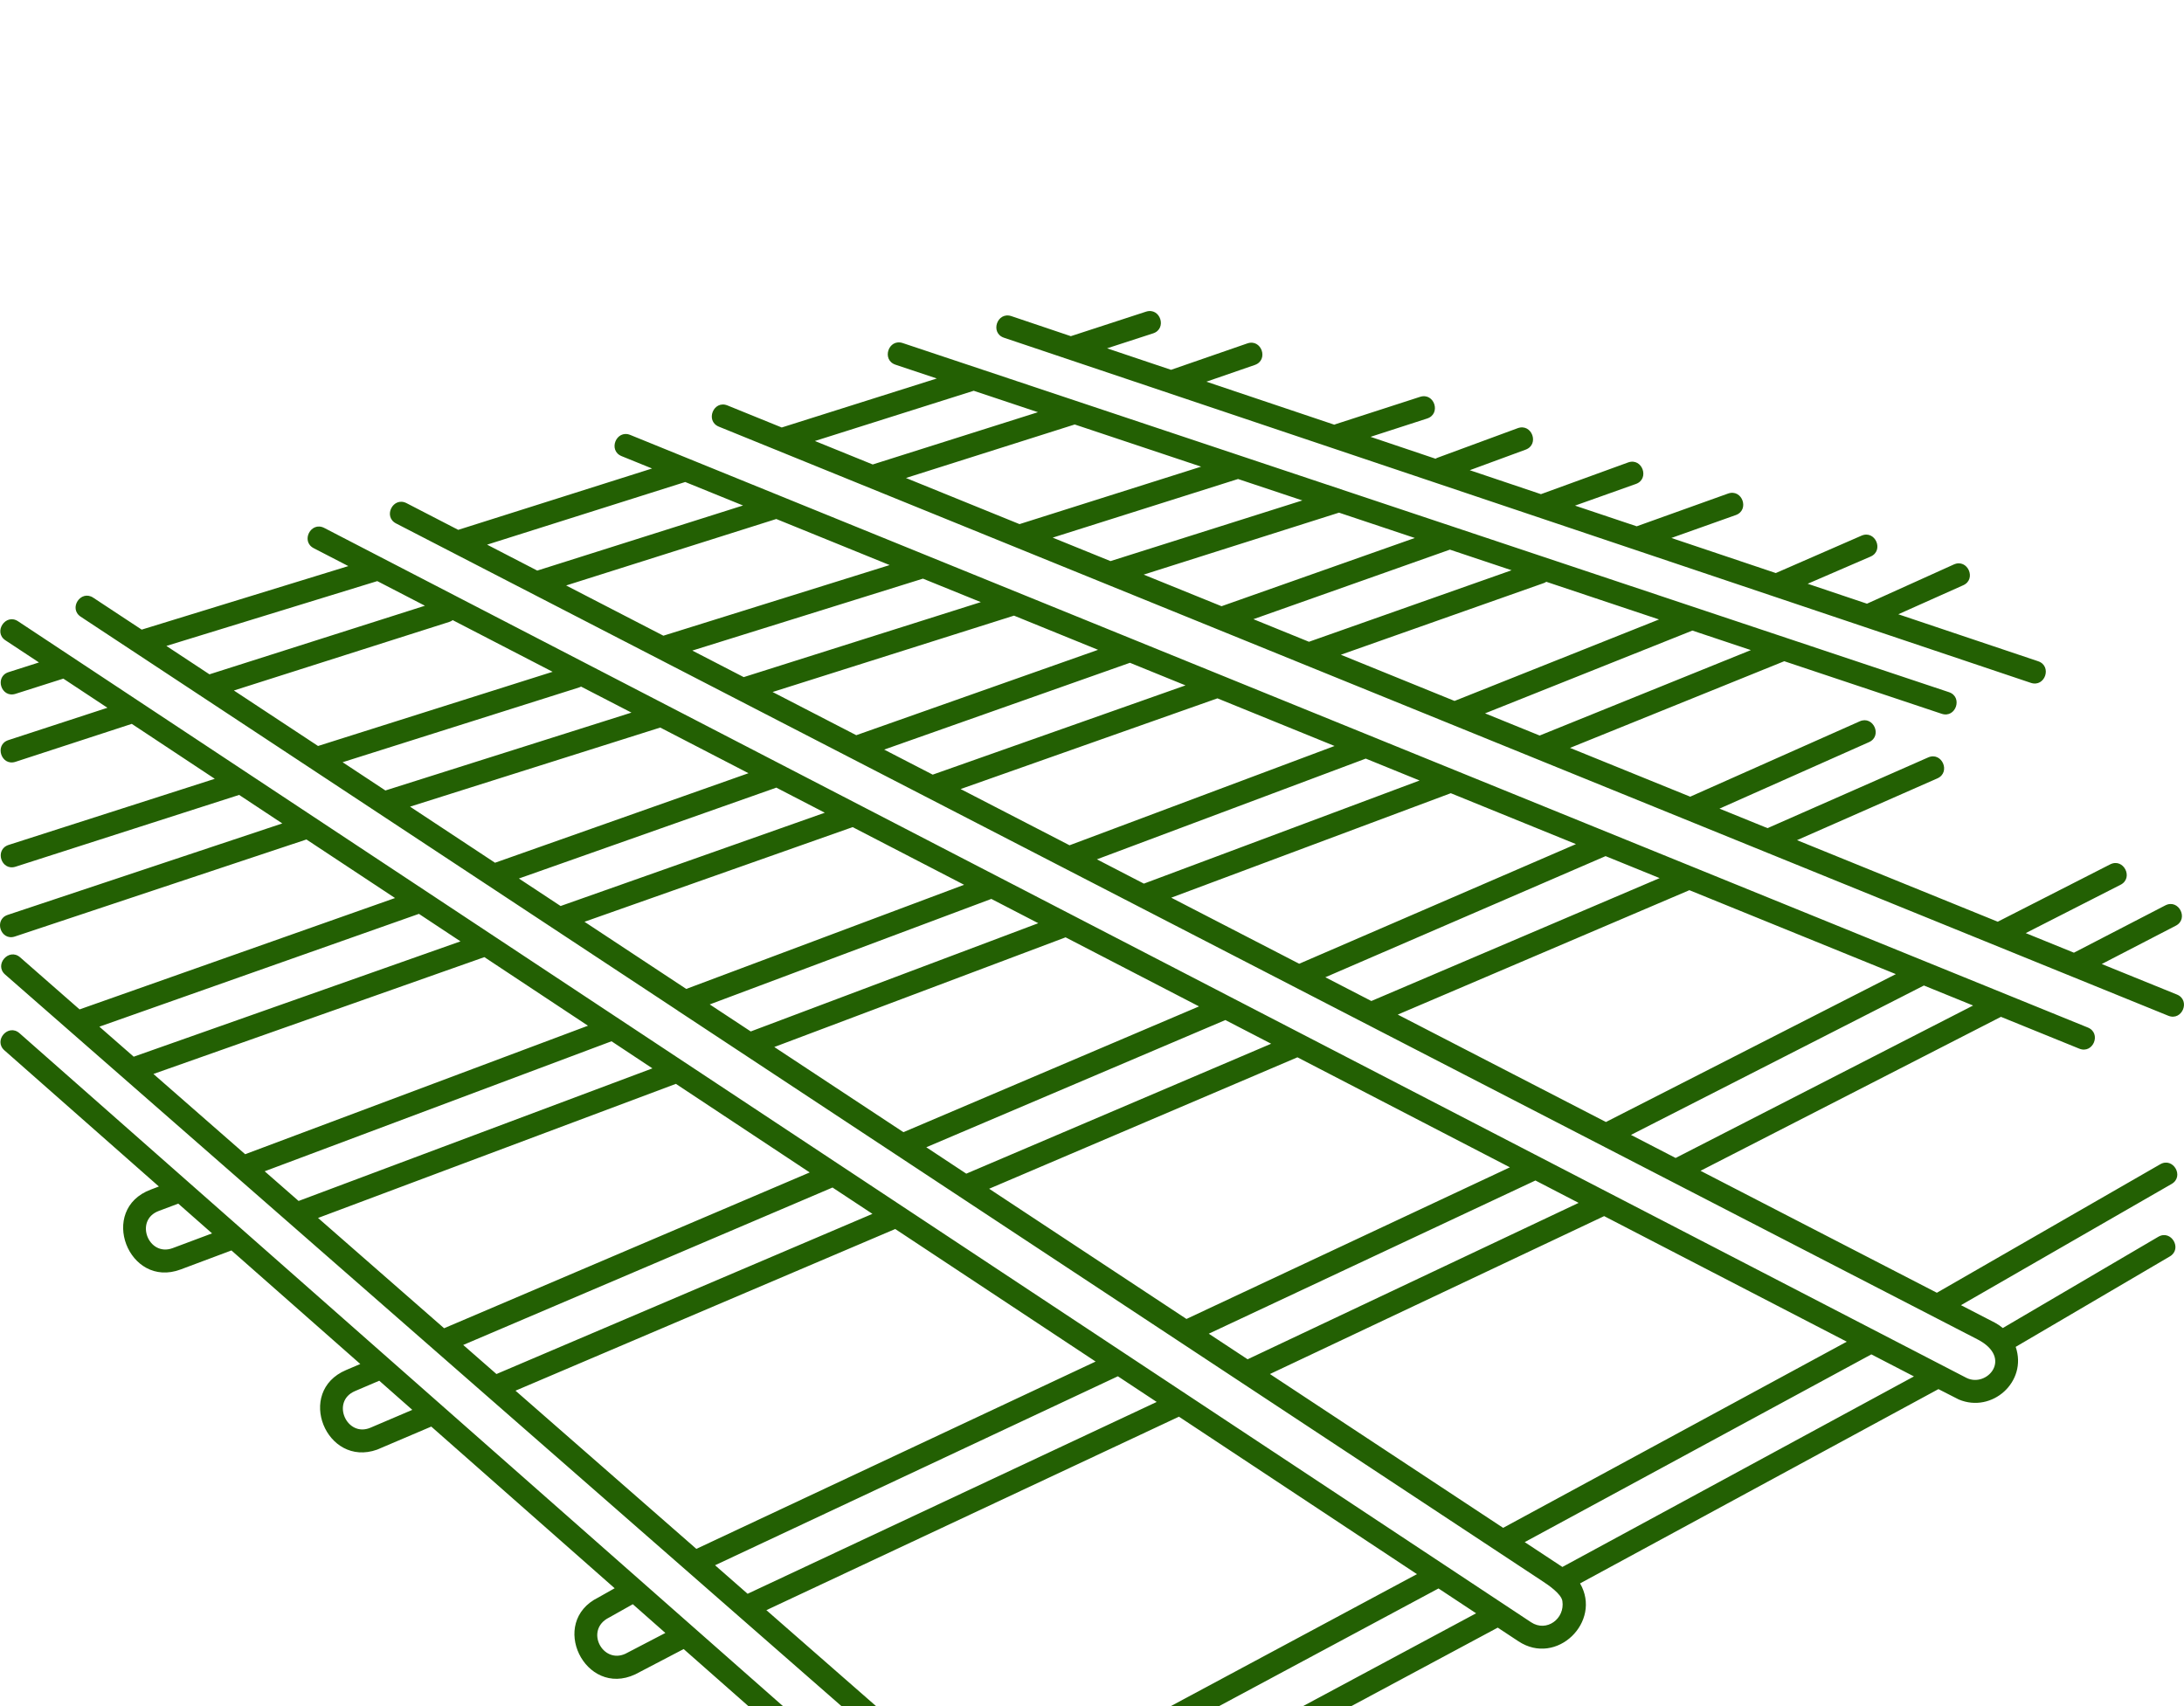 <svg width="32" height="25" viewBox="0 0 32 25" fill="none" xmlns="http://www.w3.org/2000/svg">
<g filter="url(#filter0_i_393_4675)">
<path d="M0.075 10.28C-0.09 10.136 0.13 9.884 0.295 10.028L1.166 10.791L5.788 9.159L4.49 8.301L0.218 9.723C0.01 9.792 -0.095 9.475 0.113 9.406L4.136 8.066L3.504 7.648L0.228 8.7C0.018 8.767 -0.084 8.449 0.126 8.381L3.147 7.412L1.931 6.607L0.227 7.163C0.018 7.231 -0.086 6.913 0.123 6.845L1.574 6.371L0.928 5.944L0.227 6.167C0.017 6.233 -0.084 5.915 0.126 5.849L0.571 5.707L0.08 5.383C-0.103 5.262 0.082 4.982 0.265 5.104L22.433 19.771C22.66 19.922 22.932 19.719 22.892 19.46C22.876 19.354 22.684 19.224 22.598 19.168L9.957 10.827C9.946 10.821 9.935 10.813 9.925 10.805L1.183 5.037C1 4.916 1.183 4.637 1.366 4.758L2.076 5.226L5.104 4.295L4.597 4.033C4.402 3.932 4.555 3.635 4.751 3.736C12.771 7.887 20.791 12.039 28.812 16.19C29.111 16.34 29.503 15.899 28.974 15.626C21.25 11.641 13.527 7.655 5.803 3.67C5.608 3.569 5.761 3.272 5.957 3.373L6.714 3.764L9.554 2.865L9.108 2.684C8.904 2.601 9.03 2.291 9.234 2.373L30.59 11.056C30.795 11.139 30.669 11.449 30.465 11.366L29.318 10.9L24.916 13.156L28.379 14.943L31.652 13.06C31.842 12.951 32.008 13.24 31.818 13.349L28.732 15.125L29.232 15.383C29.273 15.405 29.311 15.431 29.345 15.46L31.623 14.123C31.812 14.012 31.981 14.3 31.792 14.411L29.534 15.736C29.709 16.248 29.186 16.712 28.7 16.507L28.402 16.355L23.151 19.202C23.476 19.762 22.808 20.421 22.248 20.05L21.945 19.85L15.482 23.315C15.519 23.347 15.549 23.372 15.581 23.409C16.03 23.913 15.428 24.771 14.728 24.311C14.6 24.227 14.428 24.052 14.306 23.946L13.7 24.271C12.974 24.658 12.386 23.555 13.112 23.168L13.306 23.064L10.017 20.164L9.307 20.535C8.571 20.878 8.031 19.769 8.767 19.408L9.006 19.273L6.319 16.904L5.525 17.242C4.781 17.507 4.325 16.393 5.07 16.076L5.279 15.987L3.391 14.323L2.646 14.602C1.883 14.887 1.431 13.721 2.21 13.431L2.328 13.386L0.065 11.391C-0.1 11.246 0.121 10.994 0.286 11.14L14.925 24.044C15.217 24.282 15.584 23.848 15.3 23.6C14.92 23.267 14.54 22.935 14.16 22.602L0.075 10.28ZM2.438 5.465L3.069 5.881L6.226 4.876L5.528 4.515L2.438 5.465ZM3.427 6.118L4.66 6.931L8.097 5.844L6.633 5.087C6.618 5.098 6.602 5.107 6.583 5.113L3.427 6.118ZM7.137 3.981L7.872 4.361L10.887 3.407L10.04 3.063L7.137 3.981ZM8.295 4.579L9.72 5.315L13.035 4.28L11.374 3.605L8.295 4.579ZM11.454 2.264L13.726 1.546L13.121 1.344C12.912 1.274 13.018 0.957 13.227 1.027L28.555 6.142C28.764 6.211 28.658 6.529 28.449 6.459L26.143 5.689L23.004 6.959L24.765 7.674L27.248 6.57C27.449 6.48 27.585 6.786 27.384 6.875L25.194 7.849L25.898 8.135L28.251 7.099C28.453 7.01 28.587 7.317 28.386 7.406L26.33 8.311L29.271 9.506L30.918 8.666C31.114 8.566 31.266 8.865 31.07 8.965L29.681 9.673L30.387 9.96L31.726 9.267C31.921 9.166 32.075 9.464 31.879 9.565L30.795 10.126L31.896 10.573C32.1 10.656 31.974 10.966 31.77 10.884C24.691 8.006 17.612 5.129 10.533 2.252C10.329 2.169 10.455 1.858 10.659 1.941L11.454 2.264ZM14.267 1.726L11.94 2.462L12.787 2.806L15.208 2.04L14.267 1.726ZM15.69 0.926L16.791 0.567C17.001 0.499 17.104 0.817 16.895 0.885L16.221 1.104L17.158 1.419L18.276 1.032C18.484 0.96 18.593 1.276 18.385 1.348L17.676 1.593L19.55 2.223C19.557 2.22 19.564 2.217 19.571 2.215L20.807 1.815C21.017 1.748 21.119 2.066 20.909 2.133L20.081 2.401L21.034 2.722C21.044 2.715 21.054 2.71 21.066 2.706L22.238 2.274C22.445 2.199 22.56 2.513 22.353 2.589L21.535 2.89L22.578 3.241L23.856 2.776C24.064 2.703 24.175 3.019 23.968 3.092L23.077 3.409L23.981 3.712L25.32 3.232C25.528 3.159 25.639 3.475 25.431 3.548L24.489 3.883L26.019 4.397L27.275 3.849C27.477 3.762 27.609 4.069 27.407 4.156L26.486 4.554L27.355 4.846L28.628 4.271C28.829 4.181 28.965 4.486 28.765 4.576L27.814 5.001L29.862 5.689C30.071 5.759 29.965 6.076 29.756 6.006L14.711 0.949C14.503 0.88 14.609 0.563 14.818 0.632L15.69 0.926ZM15.747 2.22L13.274 3.004L14.938 3.68L17.599 2.838L15.747 2.22ZM5.02 7.169L5.647 7.583L9.252 6.442L8.514 6.061C8.505 6.065 8.496 6.07 8.486 6.073L5.02 7.169ZM6.008 7.82L7.253 8.642L10.967 7.33L9.674 6.661L9.674 6.661L6.008 7.82ZM10.144 5.533L10.897 5.922L14.371 4.823L13.523 4.479L10.144 5.533ZM11.32 6.14L12.546 6.773L16.089 5.522L14.857 5.021L11.32 6.14ZM18.14 3.019L15.424 3.878L16.271 4.222L19.082 3.333L18.14 3.019ZM19.619 3.512L16.757 4.42L17.898 4.883L20.73 3.883L19.619 3.512ZM1.456 11.044L1.959 11.484L6.747 9.794L6.138 9.391L1.456 11.044ZM2.248 11.737L3.592 12.913L8.615 11.03L7.097 10.025L2.248 11.737ZM7.603 8.873L8.214 9.276L12.085 7.909L11.374 7.541C11.37 7.543 11.366 7.544 11.362 7.546L7.603 8.873ZM8.564 9.507L10.055 10.491L14.126 8.965L12.493 8.12L8.564 9.507ZM12.955 6.984L13.666 7.351L17.37 6.043L16.556 5.712L12.955 6.984ZM14.075 7.562L15.671 8.386L19.554 6.931L17.838 6.233L14.075 7.562ZM21.244 4.054L18.365 5.073L19.179 5.404L22.148 4.356L21.244 4.054ZM22.656 4.525C22.644 4.534 22.631 4.54 22.617 4.545L19.646 5.594L21.312 6.271L24.308 5.077L22.656 4.525ZM3.878 13.163L4.375 13.598L9.559 11.655L8.96 11.258L3.878 13.163ZM4.66 13.847L6.507 15.463L11.864 13.18L9.903 11.882L4.66 13.847ZM10.399 10.718L11 11.114L15.213 9.528L14.525 9.172L10.399 10.718ZM11.345 11.342L13.237 12.59L17.568 10.747L15.613 9.735L11.345 11.342ZM16.072 8.592L16.76 8.948L20.8 7.437L20.011 7.116L16.072 8.592ZM17.161 9.154L19.036 10.122L23.091 8.369L21.257 7.623L17.161 9.154ZM3.107 14.073L2.612 13.637L2.327 13.744C1.964 13.879 2.174 14.421 2.53 14.289L3.107 14.073ZM24.797 5.24L21.759 6.453L22.559 6.778L25.654 5.526L24.797 5.24ZM6.787 15.708L7.274 16.134L12.783 13.787L12.198 13.401L6.787 15.708ZM7.553 16.378L10.203 18.696L16.053 15.951L13.117 14.009L7.553 16.378ZM13.572 12.811L14.158 13.198L18.625 11.294L17.954 10.947L13.572 12.811ZM14.493 13.419L17.384 15.327L22.123 13.105L19.01 11.493L14.493 13.419ZM19.419 10.32L20.093 10.668L24.317 8.867L23.525 8.545L19.419 10.32ZM20.48 10.867L23.53 12.441L27.778 10.274L24.753 9.044L20.48 10.867ZM6.041 16.659L5.557 16.232L5.201 16.384C4.844 16.536 5.081 17.069 5.429 16.92L6.041 16.659ZM10.477 18.936L10.954 19.354L16.948 16.543L16.379 16.167L10.477 18.936ZM11.229 19.594L14.477 22.436L20.761 19.066L17.274 16.759L11.229 19.594ZM17.711 15.543L18.28 15.918L23.13 13.626L22.497 13.298L17.711 15.543ZM18.607 16.134L22.024 18.388L27.059 15.66L23.504 13.82L18.607 16.134ZM23.897 12.63L24.551 12.968L28.91 10.734L28.189 10.441L23.897 12.63ZM9.749 19.928L9.272 19.507L8.923 19.703C8.564 19.882 8.827 20.387 9.163 20.233L9.749 19.928ZM14.746 22.671L15.214 23.08L21.628 19.64L21.077 19.276L14.746 22.671ZM14.039 23.71L13.573 23.299L13.269 23.463C12.931 23.643 13.205 24.156 13.543 23.976L14.039 23.71ZM27.419 15.846L22.34 18.597L22.892 18.961L28.043 16.169L27.419 15.846Z" fill="#236003"/>
</g>
<defs>
<filter id="filter0_i_393_4675" x="0" y="0.558" width="32" height="27.885" filterUnits="userSpaceOnUse" color-interpolation-filters="sRGB">
<feFlood flood-opacity="0" result="BackgroundImageFix"/>
<feBlend mode="normal" in="SourceGraphic" in2="BackgroundImageFix" result="shape"/>
<feColorMatrix in="SourceAlpha" type="matrix" values="0 0 0 0 0 0 0 0 0 0 0 0 0 0 0 0 0 0 127 0" result="hardAlpha"/>
<feOffset dy="4"/>
<feGaussianBlur stdDeviation="2"/>
<feComposite in2="hardAlpha" operator="arithmetic" k2="-1" k3="1"/>
<feColorMatrix type="matrix" values="0 0 0 0 0 0 0 0 0 0 0 0 0 0 0 0 0 0 0.25 0"/>
<feBlend mode="normal" in2="shape" result="effect1_innerShadow_393_4675"/>
</filter>
</defs>
</svg>
